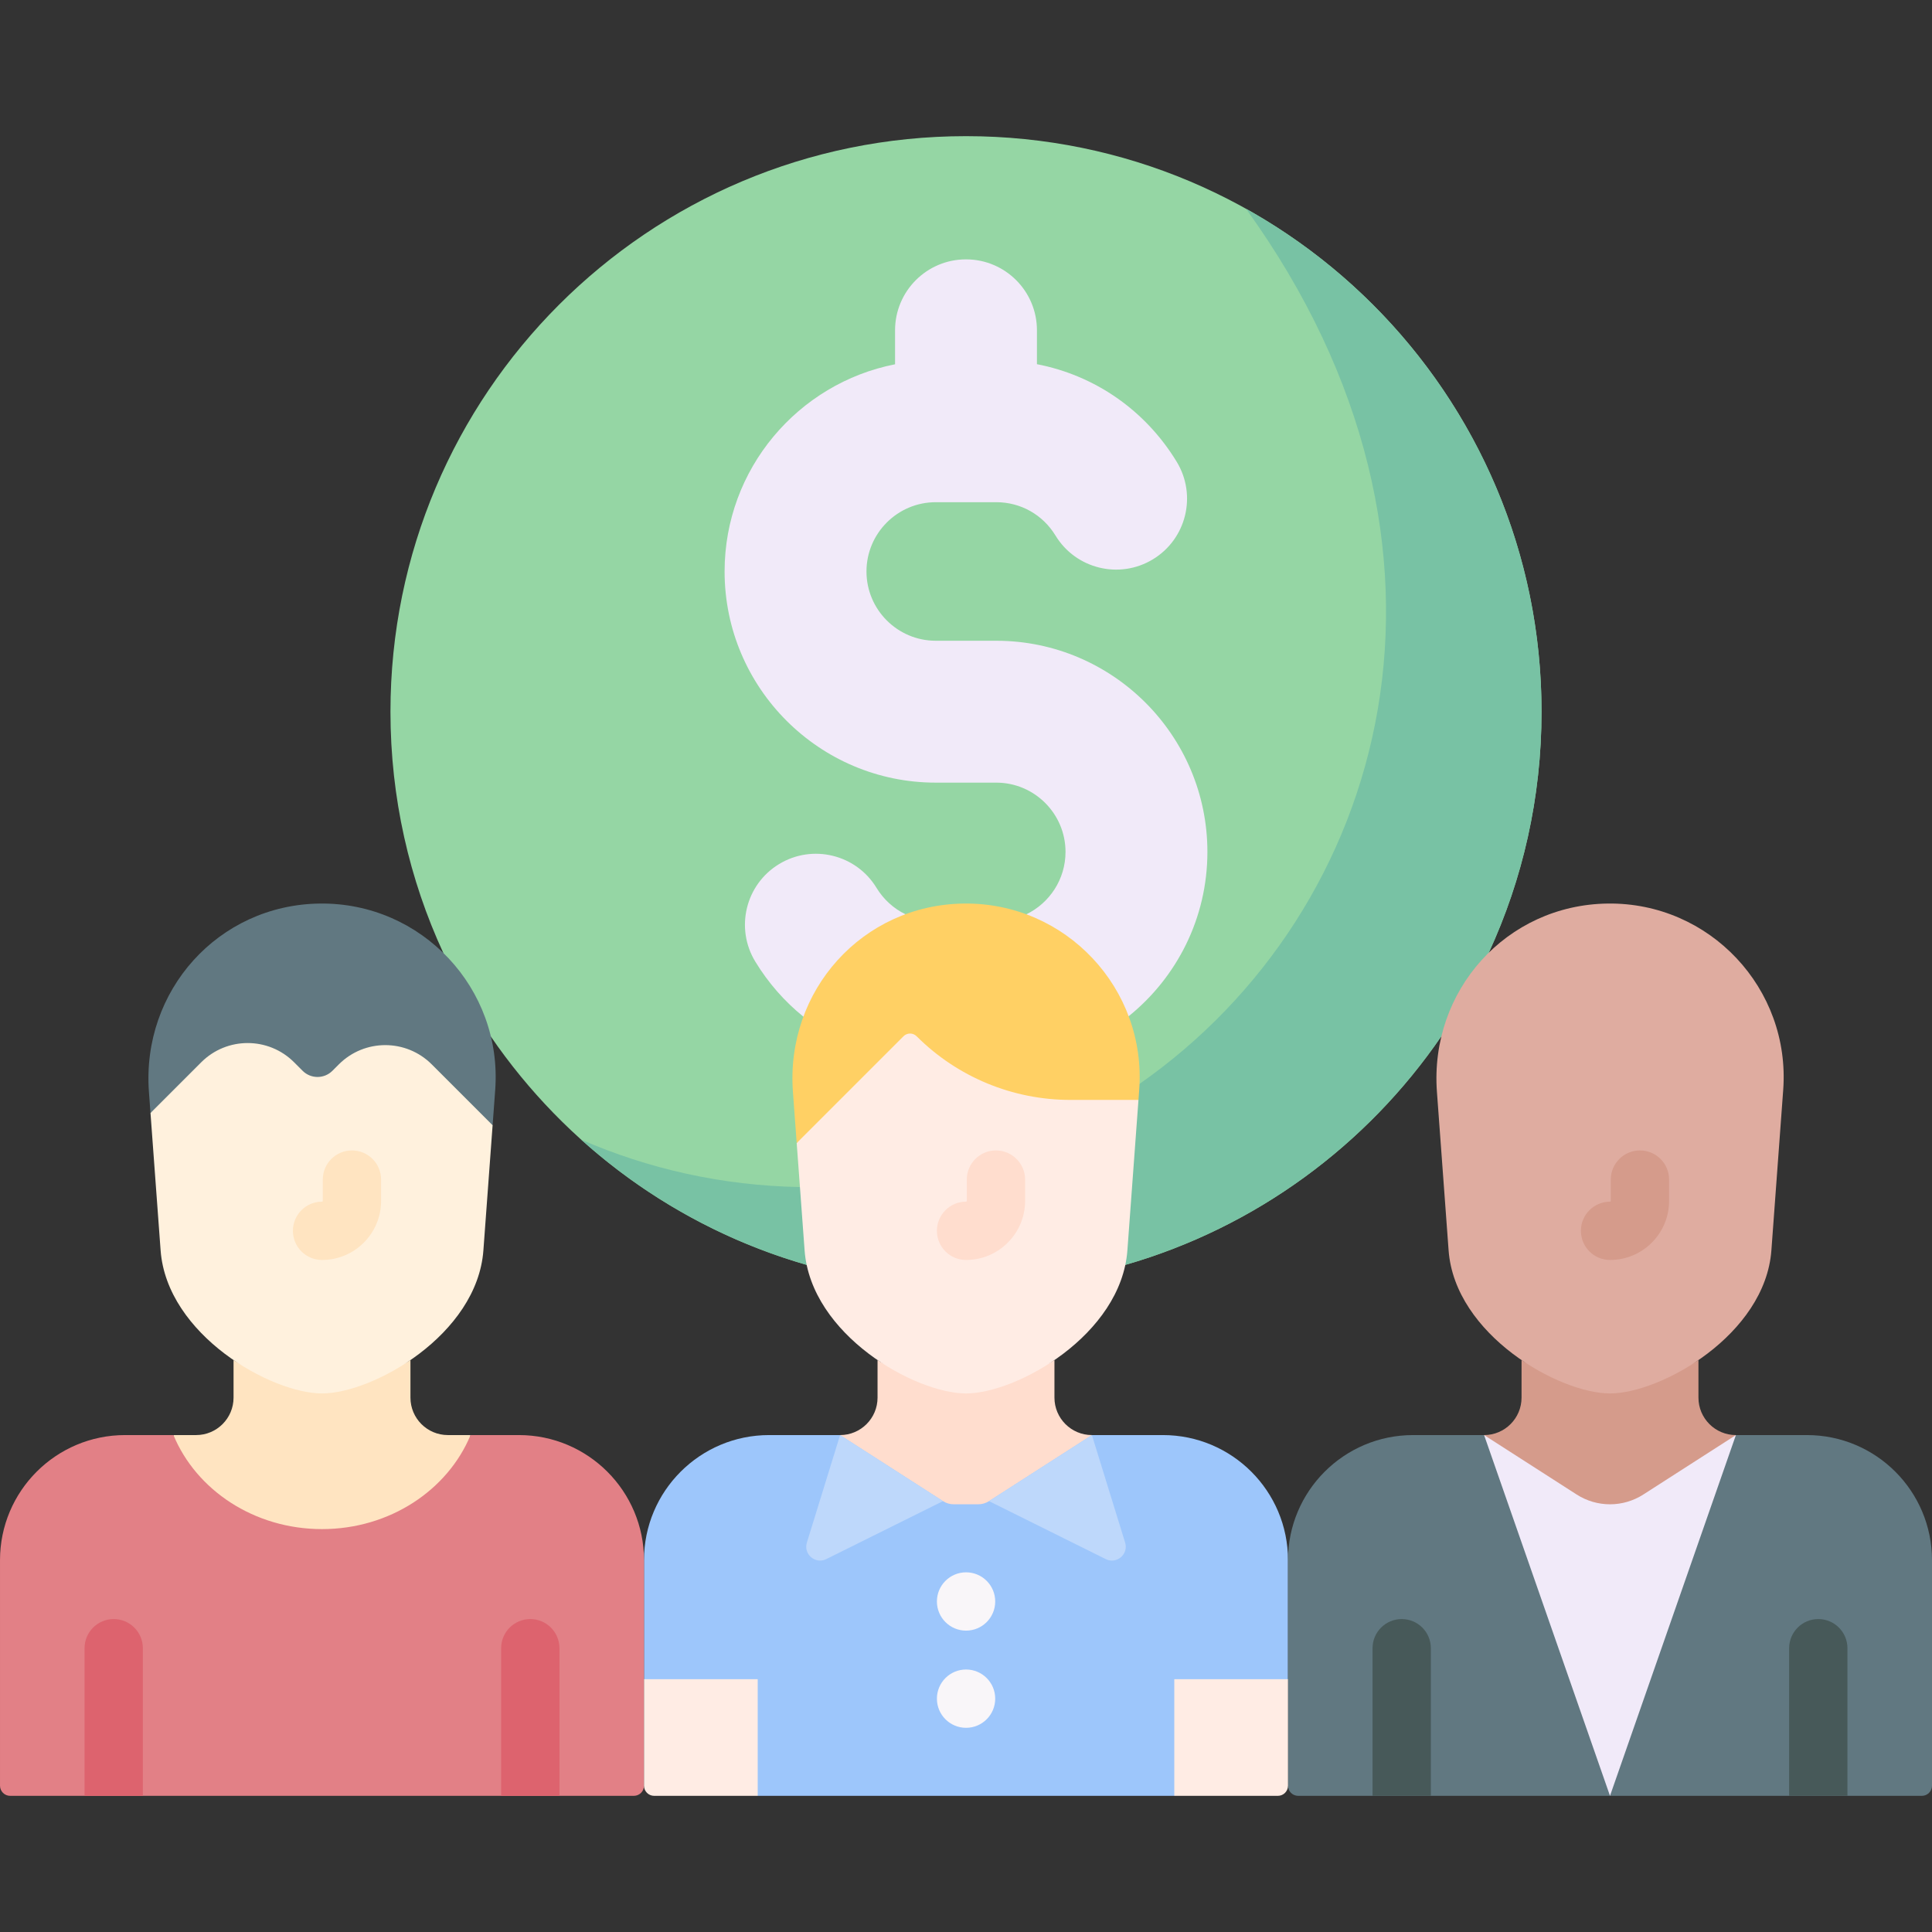 <svg id="Capa_1" enable-background="new 0 0 512 512" height="512" viewBox="0 0 512 512" width="512" xmlns="http://www.w3.org/2000/svg"><rect x="0" y="0" width="512" height="512" fill="#333333" stroke="none"/><g><path d="m279.439 370.381v-9.945c-8.217 5.621-38.662 5.621-46.879 0v9.945c0 5.483-4.445 9.927-9.927 9.927l28.572 33.264h9.59l28.572-33.264c-5.483 0-9.928-4.444-9.928-9.927z" fill="#ffddce"/><path d="m85.333 414.954c17.98 0 36.664-20.377 39.368-34.645h-6.001c-5.483 0-9.927-4.444-9.927-9.927v-9.945c-8.217 5.621-38.662 5.621-46.879 0v9.945c0 5.483-4.445 9.927-9.927 9.927h-6.001c-1.198 16.631 21.387 34.645 39.367 34.645z" fill="#ffe4c1"/><path d="m298.223 335.208c34.507-9.921 63.996-31.694 83.778-60.63 17.533-9.815 11.299-14.491 12.553-22.123 8.966-19.423 13.968-41.052 13.968-63.849 0-84.236-68.287-152.523-152.523-152.523s-152.522 68.287-152.522 152.523c0 22.829 5.016 44.486 14.006 63.931 1.662 12.644 6.348 16.888 12.622 22.196 19.781 28.859 49.227 50.572 83.672 60.475z" fill="#95d6a4"/><path d="m232.281 235.283c-5.4-8.87-16.966-11.682-25.836-6.283-8.869 5.399-11.682 16.966-6.283 25.836 3.455 5.676 7.778 10.58 12.744 14.588 10.977-3.02 21.573-13.424 27.035-27.138-3.112-1.513-5.777-3.909-7.66-7.003z" fill="#f1eaf9"/><path d="m247.986 207.407h16.03c10.122 0 18.357 8.236 18.357 18.359 0 7.265-4.243 13.558-10.38 16.532 8.132 15.548 11.188 27.014 27.118 27.014 12.716-10.264 20.863-25.97 20.863-43.547 0-30.857-25.103-55.96-55.959-55.96h-16.03c-10.123 0-18.359-8.236-18.359-18.359 0-10.122 8.236-18.358 18.359-18.358h16.03c6.464 0 12.335 3.304 15.703 8.839 5.401 8.869 16.969 11.682 25.835 6.284 8.87-5.399 11.683-16.966 6.285-25.835-8.339-13.699-21.728-22.905-37.038-25.861v-8.979c0-10.384-8.418-18.801-18.801-18.801-10.384 0-18.801 8.417-18.801 18.801v9.004c-25.712 5.042-45.174 27.74-45.174 54.906.002 30.857 25.105 55.961 55.962 55.961z" fill="#f1eaf9"/><path d="m330.204 55.32c65.22 90.361 37.29 186.192-28.212 231.915-.021.538-14.125 20.942-14.125 20.942s10.622 25.769 10.356 27.031c34.507-9.921 63.996-31.694 83.778-60.63 5.409-7.766 9.281-15.714 12.553-22.122 8.966-19.424 13.968-41.052 13.968-63.85.001-57.3-31.597-107.22-78.318-133.286z" fill="#78c2a4"/><path d="m211.993 314.579c-20.583-.37-40.17-4.819-57.988-12.57 16.928 15.235 37.284 26.734 59.772 33.199-.266-1.262 10.355-11.688 4.903-10.118z" fill="#78c2a4"/><circle cx="256.016" cy="424.408" r="7.726"/><circle cx="256.016" cy="450.162" r="7.726"/><circle cx="256.016" cy="424.408" r="7.726"/><circle cx="256.016" cy="450.162" r="7.726"/><g fill="#9dc6fb"><path d="m341.333 445.004v-31.536c0-18.314-14.846-33.16-33.16-33.16h-18.807l-27.268 17.507c-.852.547-1.842.837-2.854.837h-6.49c-1.012 0-2.003-.291-2.854-.837l-27.267-17.507h-18.807c-18.314 0-33.16 14.846-33.16 33.16v31.536l30.133 30.913h110.401z"/><path d="m193.073 468.187c-4.268 0-7.726-3.459-7.726-7.726v-23.667c0-4.268 3.459-7.726 7.726-7.726s7.726 3.459 7.726 7.726v23.667c0 4.267-3.458 7.726-7.726 7.726z"/><path d="m318.927 470.38c-4.268 0-7.726-3.459-7.726-7.726v-25.859c0-4.268 3.459-7.726 7.726-7.726s7.726 3.459 7.726 7.726v25.859c0 4.267-3.458 7.726-7.726 7.726z"/></g><path d="m478.84 380.308h-18.807l-28.572 29.347h-9.59l-28.571-29.347h-18.807c-18.314 0-33.16 14.846-33.16 33.16v59.757c0 1.486 1.205 2.691 2.691 2.691h165.284c1.487 0 2.692-1.205 2.692-2.692v-59.757c0-18.313-14.846-33.159-33.16-33.159z" fill="#617881"/><path d="m450.106 370.381v-9.945c-8.217 5.621-38.662 5.621-46.879 0v9.945c0 5.483-4.445 9.927-9.927 9.927l33.382 48.759 33.351-48.759c-5.482 0-9.927-4.444-9.927-9.927z" fill="#d59b8b"/><path d="m222.633 380.308-8.805 28.499c-.952 3.082 2.25 5.806 5.139 4.371l30.933-15.363z" fill="#bed8fb"/><path d="m289.367 380.308 8.805 28.499c.952 3.082-2.25 5.806-5.139 4.371l-30.933-15.363z" fill="#bed8fb"/><path d="m435.496 396.063c-2.634 1.691-5.699 2.591-8.83 2.591-3.131 0-6.195-.899-8.83-2.591l-24.536-15.755 33.367 95.608 33.367-95.608z" fill="#f1eaf9"/><path d="m137.507 380.308h-12.805c-6.04 14.569-21.388 24.921-39.368 24.921s-33.328-10.352-39.368-24.921h-12.806c-18.314 0-33.16 14.846-33.16 33.16v59.757c0 1.486 1.205 2.691 2.692 2.691h165.284c1.486 0 2.692-1.205 2.692-2.691v-59.757c-.001-18.314-14.847-33.16-33.161-33.16z" fill="#e28086"/><path d="m114.413 267.452c-6.796-6.796-54.288-7.345-61.084-.549l-13.447 28.06.593 8.048 2.087 28.336c1.65 22.403 29.269 37.929 42.772 37.929s41.122-15.526 42.772-37.929l2.061-27.984.38-5.164z" fill="#fff1dd"/><path d="m239.941 258.864-28.807 44.06.006.087 2.087 28.336c1.65 22.403 29.269 37.929 42.772 37.929s41.122-15.526 42.772-37.929l2.061-27.984.875-11.876s-50.83-20.715-61.766-32.623z" fill="#ffece4"/><path d="m426.087 239.45c-26.887.329-47.261 23.083-45.286 49.9l3.093 41.997c1.65 22.403 29.27 37.929 42.772 37.929s41.122-15.526 42.772-37.929l3.13-42.494c1.979-26.871-19.456-49.733-46.481-49.403z" fill="#dfaca0"/><path d="m37.859 436.794c0-4.268-3.459-7.726-7.726-7.726s-7.726 3.459-7.726 7.726v39.123h15.453v-39.123z" fill="#dd636e"/><path d="m148.261 436.794c0-4.268-3.459-7.726-7.726-7.726-4.268 0-7.726 3.459-7.726 7.726v39.123h15.453v-39.123z" fill="#dd636e"/><path d="m85.349 333.906c-4.268 0-7.726-3.459-7.726-7.726s3.459-7.726 7.726-7.726c.106 0 .192-.087.192-.193v-5.658c0-4.268 3.459-7.726 7.726-7.726 4.268 0 7.726 3.459 7.726 7.726v5.658c.001 8.626-7.017 15.645-15.644 15.645z" fill="#ffe4c1"/><path d="m256.015 333.906c-4.268 0-7.726-3.459-7.726-7.726s3.459-7.726 7.726-7.726c.107 0 .193-.087.193-.193v-5.658c0-4.268 3.459-7.726 7.726-7.726s7.726 3.459 7.726 7.726v5.658c.001 8.626-7.018 15.645-15.645 15.645z" fill="#ffddce"/><path d="m379.192 436.794c0-4.268-3.459-7.726-7.726-7.726s-7.726 3.459-7.726 7.726v39.123h15.453v-39.123z" fill="#475959"/><path d="m489.594 436.794c0-4.268-3.459-7.726-7.726-7.726-4.268 0-7.726 3.459-7.726 7.726v39.123h15.453v-39.123z" fill="#475959"/><path d="m426.682 333.906c-4.268 0-7.726-3.459-7.726-7.726s3.459-7.726 7.726-7.726c.106 0 .192-.087.192-.193v-5.658c0-4.268 3.459-7.726 7.726-7.726 4.268 0 7.726 3.459 7.726 7.726v5.658c.001 8.626-7.017 15.645-15.644 15.645z" fill="#d59b8b"/><path d="m77.94 281.516 2.258 2.258c2.18 2.18 5.714 2.18 7.894 0l1.709-1.709c6.796-6.796 17.815-6.796 24.611 0l16.134 16.134.688-9.345c1.979-26.871-19.456-49.734-46.481-49.403-26.888.329-47.261 23.083-45.286 49.9l.413 5.613 13.447-13.447c6.798-6.798 17.817-6.798 24.613-.001z" fill="#617881"/><path d="m242.913 274.617c10.801 10.802 25.451 16.87 40.727 16.87h18.067l.194-2.633c1.979-26.871-19.456-49.734-46.481-49.403-26.888.329-47.261 23.083-45.286 49.9l1 13.574 28.307-28.307c.959-.96 2.513-.96 3.472-.001z" fill="#ffd064"/><path d="m170.667 445.004v28.221c0 1.486 1.205 2.692 2.692 2.692h27.441v-30.913z" fill="#ffece4"/><path d="m311.201 445.004v30.913h27.441c1.487 0 2.692-1.205 2.692-2.692v-28.221z" fill="#ffece4"/><circle cx="256.016" cy="424.408" fill="#f9f6f9" r="7.726"/><circle cx="256.016" cy="450.162" fill="#f9f6f9" r="7.726"/></g></svg>